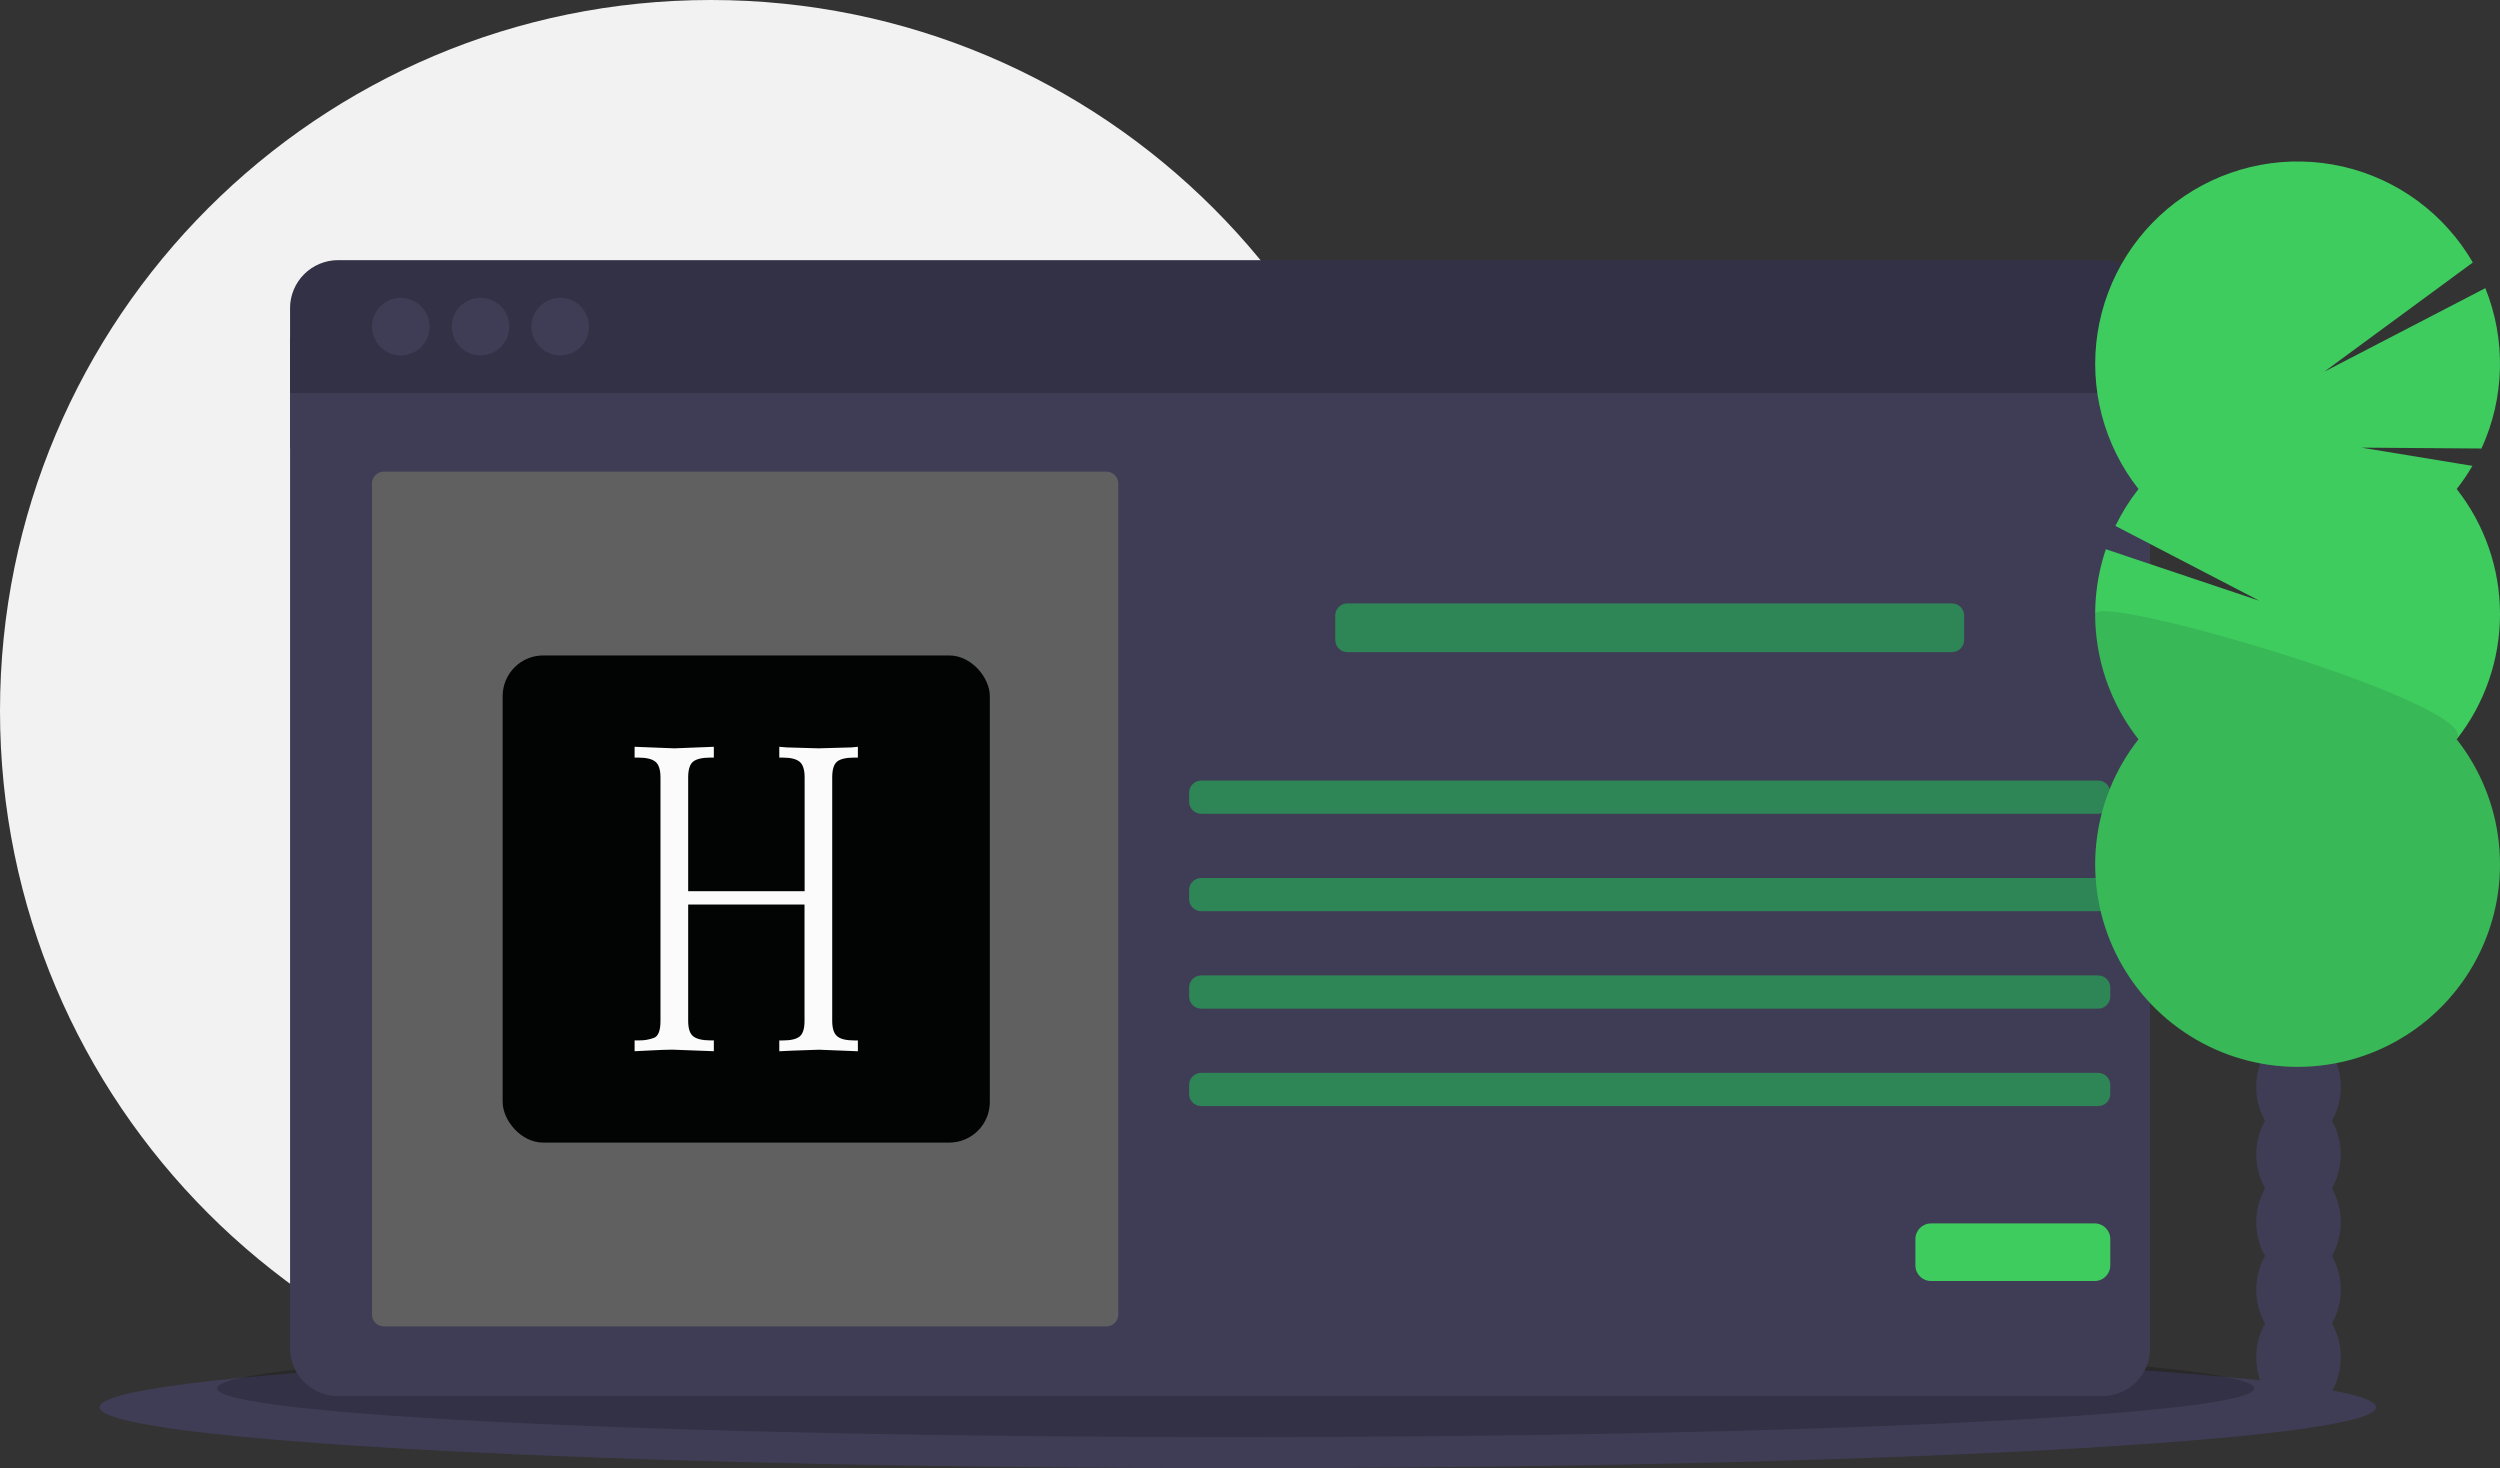 <svg width="1129" height="663" viewBox="0 0 1129 663" fill="none" xmlns="http://www.w3.org/2000/svg">
<rect x="0" y="0" width="1129" height="663" fill="#333333" stroke="none"/>
<g clip-path="url(#clip0_9226_318049)">
<path d="M321 642C498.283 642 642 498.283 642 321C642 143.717 498.283 0 321 0C143.717 0 0 143.717 0 321C0 498.283 143.717 642 321 642Z" fill="#F2F2F2"/>
<path d="M559 663C842.874 663 1073 650.688 1073 635.5C1073 620.312 842.874 608 559 608C275.126 608 45 620.312 45 635.5C45 650.688 275.126 663 559 663Z" fill="#3F3D56"/>
<path opacity="0.2" d="M558 649C812.051 649 1018 639.15 1018 627C1018 614.85 812.051 605 558 605C303.949 605 98 614.85 98 627C98 639.15 303.949 649 558 649Z" fill="black"/>
<path d="M971 152.5H131V202.5H971V152.5Z" fill="#3F3D56"/>
<path d="M131 608.83C131 611.676 131.561 614.494 132.65 617.123C133.739 619.752 135.335 622.141 137.347 624.153C139.359 626.165 141.748 627.761 144.377 628.85C147.006 629.939 149.824 630.5 152.67 630.5H949.33C952.176 630.5 954.994 629.939 957.623 628.85C960.252 627.761 962.641 626.165 964.653 624.153C966.665 622.141 968.261 619.752 969.35 617.123C970.439 614.494 971 611.676 971 608.83V177.5H131V608.83Z" fill="#3F3D56"/>
<path d="M949.33 117.5H152.67C149.824 117.5 147.006 118.061 144.377 119.15C141.748 120.239 139.359 121.835 137.347 123.847C135.335 125.859 133.739 128.248 132.65 130.877C131.561 133.506 131 136.324 131 139.17V177.5H971V139.17C971 136.324 970.439 133.506 969.35 130.877C968.261 128.248 966.665 125.859 964.653 123.847C962.641 121.835 960.252 120.239 957.623 119.15C954.994 118.061 952.176 117.5 949.33 117.5Z" fill="#3F3D56"/>
<path opacity="0.2" d="M949.33 117.5H152.67C149.824 117.5 147.006 118.061 144.377 119.15C141.748 120.239 139.359 121.835 137.347 123.847C135.335 125.859 133.739 128.248 132.65 130.877C131.561 133.506 131 136.324 131 139.17V177.5H971V139.17C971 136.324 970.439 133.506 969.35 130.877C968.261 128.248 966.665 125.859 964.653 123.847C962.641 121.835 960.252 120.239 957.623 119.15C954.994 118.061 952.176 117.5 949.33 117.5Z" fill="black"/>
<path d="M181 160.5C188.18 160.5 194 154.68 194 147.5C194 140.32 188.18 134.5 181 134.5C173.82 134.5 168 140.32 168 147.5C168 154.68 173.82 160.5 181 160.5Z" fill="#3F3D56"/>
<path d="M217 160.5C224.18 160.5 230 154.68 230 147.5C230 140.32 224.18 134.5 217 134.5C209.82 134.5 204 140.32 204 147.5C204 154.68 209.82 160.5 217 160.5Z" fill="#3F3D56"/>
<path d="M253 160.5C260.18 160.5 266 154.68 266 147.5C266 140.32 260.18 134.5 253 134.5C245.82 134.5 240 140.32 240 147.5C240 154.68 245.82 160.5 253 160.5Z" fill="#3F3D56"/>
<path d="M499.665 213H173.335C170.389 213 168 215.389 168 218.335V593.665C168 596.611 170.389 599 173.335 599H499.665C502.611 599 505 596.611 505 593.665V218.335C505 215.389 502.611 213 499.665 213Z" fill="#606060"/>
<path d="M881.524 272.5H608.476C605.452 272.5 603 274.952 603 277.976V289.024C603 292.048 605.452 294.5 608.476 294.5H881.524C884.548 294.5 887 292.048 887 289.024V277.976C887 274.952 884.548 272.5 881.524 272.5Z" fill="#2E8555"/>
<path d="M947.524 352.5H542.476C539.452 352.5 537 354.952 537 357.976V362.024C537 365.048 539.452 367.5 542.476 367.5H947.524C950.548 367.5 953 365.048 953 362.024V357.976C953 354.952 950.548 352.5 947.524 352.5Z" fill="#2E8555"/>
<path d="M947.524 396.5H542.476C539.452 396.5 537 398.952 537 401.976V406.024C537 409.048 539.452 411.5 542.476 411.5H947.524C950.548 411.5 953 409.048 953 406.024V401.976C953 398.952 950.548 396.5 947.524 396.5Z" fill="#2E8555"/>
<path d="M947.524 440.5H542.476C539.452 440.5 537 442.952 537 445.976V450.024C537 453.048 539.452 455.5 542.476 455.5H947.524C950.548 455.5 953 453.048 953 450.024V445.976C953 442.952 950.548 440.5 947.524 440.5Z" fill="#2E8555"/>
<path d="M947.524 484.5H542.476C539.452 484.5 537 486.952 537 489.976V494.024C537 497.048 539.452 499.5 542.476 499.5H947.524C950.548 499.5 953 497.048 953 494.024V489.976C953 486.952 950.548 484.5 947.524 484.5Z" fill="#2E8555"/>
<path d="M945.972 552.5H872.028C868.146 552.5 865 555.646 865 559.528V571.472C865 575.354 868.146 578.5 872.028 578.5H945.972C949.854 578.5 953 575.354 953 571.472V559.528C953 555.646 949.854 552.5 945.972 552.5Z" fill="#3ECC5F"/>
<path d="M1053.11 506.116C1055.77 501.472 1057.14 496.202 1057.09 490.85C1057.09 477.053 1048.54 465.869 1038.01 465.869C1027.47 465.869 1018.92 477.053 1018.92 490.85C1018.87 496.202 1020.25 501.472 1022.91 506.116C1020.29 510.78 1018.92 516.036 1018.92 521.382C1018.92 526.728 1020.29 531.984 1022.91 536.648C1020.29 541.312 1018.92 546.569 1018.92 551.914C1018.92 557.26 1020.29 562.516 1022.91 567.18C1020.29 571.844 1018.92 577.101 1018.92 582.446C1018.92 587.792 1020.29 593.048 1022.91 597.712C1020.25 602.356 1018.87 607.626 1018.92 612.978C1018.92 626.775 1027.47 637.959 1038.01 637.959C1048.54 637.959 1057.09 626.775 1057.09 612.978C1057.14 607.626 1055.77 602.356 1053.11 597.712C1055.72 593.048 1057.09 587.792 1057.09 582.446C1057.09 577.101 1055.72 571.844 1053.11 567.18C1055.72 562.516 1057.09 557.26 1057.09 551.914C1057.09 546.569 1055.72 541.312 1053.11 536.648C1055.72 531.984 1057.09 526.728 1057.09 521.382C1057.09 516.036 1055.72 510.78 1053.11 506.116Z" fill="#3F3D56"/>
<path d="M1038 485.299C1048.54 485.299 1057.09 474.114 1057.09 460.318C1057.09 446.521 1048.54 435.337 1038 435.337C1027.47 435.337 1018.92 446.521 1018.92 460.318C1018.92 474.114 1027.47 485.299 1038 485.299Z" fill="#3F3D56"/>
<path d="M1038 454.767C1048.54 454.767 1057.09 443.582 1057.09 429.786C1057.09 415.989 1048.54 404.805 1038 404.805C1027.47 404.805 1018.92 415.989 1018.92 429.786C1018.92 443.582 1027.47 454.767 1038 454.767Z" fill="#3F3D56"/>
<path fill-rule="evenodd" clip-rule="evenodd" d="M1109.44 220.845C1112.04 217.526 1114.42 214.031 1116.54 210.384L1066.4 202.149L1120.63 202.552C1125.83 191.234 1128.67 178.973 1128.97 166.519C1129.27 154.066 1127.03 141.682 1122.38 130.126L1049.62 167.868L1116.72 118.547C1110.43 107.684 1101.98 98.233 1091.88 90.78C1081.78 83.328 1070.26 78.035 1058.02 75.231C1045.79 72.427 1033.11 72.172 1020.78 74.482C1008.44 76.792 996.712 81.617 986.322 88.657C975.933 95.697 967.104 104.801 960.386 115.402C953.668 126.003 949.205 137.874 947.275 150.275C945.345 162.676 945.989 175.341 949.168 187.482C952.346 199.624 957.99 210.98 965.749 220.845C961.685 226.011 958.19 231.599 955.324 237.514L1020.41 271.329L951.01 248.037C946.138 262.442 944.933 277.835 947.507 292.822C950.08 307.81 956.35 321.919 965.749 333.874C955.144 347.356 948.547 363.551 946.712 380.606C944.877 397.662 947.879 414.889 955.373 430.319C962.868 445.749 974.553 458.759 989.092 467.86C1003.63 476.962 1020.44 481.789 1037.59 481.789C1054.75 481.789 1071.55 476.962 1086.09 467.86C1100.63 458.759 1112.32 445.749 1119.81 430.319C1127.31 414.889 1130.31 397.662 1128.47 380.606C1126.64 363.551 1120.04 347.356 1109.44 333.874C1122.11 317.761 1129 297.858 1129 277.359C1129 256.861 1122.11 236.957 1109.44 220.845Z" fill="#3ECC5F"/>
<path opacity="0.1" d="M946.188 277.359C946.156 297.863 953.049 317.777 965.749 333.873C955.144 347.356 948.547 363.551 946.712 380.606C944.877 397.662 947.879 414.889 955.373 430.319C962.868 445.749 974.553 458.758 989.092 467.86C1003.63 476.962 1020.44 481.789 1037.59 481.789C1054.75 481.789 1071.55 476.962 1086.09 467.86C1100.63 458.758 1112.32 445.749 1119.81 430.319C1127.31 414.889 1130.31 397.662 1128.47 380.606C1126.64 363.551 1120.04 347.356 1109.44 333.873C1121.69 318.321 946.188 267.1 946.188 277.359Z" fill="black"/>
<rect x="227" y="296" width="220" height="220" rx="18.333" fill="#020303"/>
<path d="M363.37 351.063C363.37 347.633 362.621 345.249 361.124 344.017C359.627 342.784 357.092 342.133 353.518 342.133H351.925V337.25L355.257 337.529L369.6 337.948L384.522 337.529L387.419 337.25V342.133H385.826C382.059 342.133 379.451 342.75 378.002 343.959C376.554 345.168 375.829 347.54 375.829 351.086V461.065C375.829 464.421 376.578 466.727 378.075 467.983C379.572 469.239 382.155 469.867 385.826 469.867H387.419V474.75L369.889 474.052L357.72 474.471L351.925 474.75V469.867H353.47C357.14 469.867 359.7 469.262 361.149 468.053C362.597 466.844 363.322 464.518 363.322 461.077V408.476H310.78V461.053C310.78 464.511 311.553 466.836 313.098 468.03C314.644 469.223 317.203 469.828 320.777 469.843H322.37V474.727L303.681 474.029C301.17 474.029 297.886 474.157 293.83 474.378C289.773 474.599 287.359 474.727 286.586 474.727V469.843H288.276C290.7 469.922 293.115 469.526 295.375 468.681C297.307 467.906 298.273 465.367 298.273 461.065V351.086C298.273 347.629 297.524 345.276 296.027 344.028C294.53 342.773 291.946 342.133 288.276 342.133H286.586V337.25L304.55 337.948L322.37 337.25V342.133H320.777C317.155 342.133 314.523 342.75 313.026 343.947C311.529 345.145 310.78 347.54 310.78 351.063V402.477H363.37V351.063Z" fill="#FBFBFB"/>
</g>
<defs>
<clipPath id="clip0_9226_318049">
<rect width="1129" height="663" fill="white"/>
</clipPath>
</defs>
</svg>
